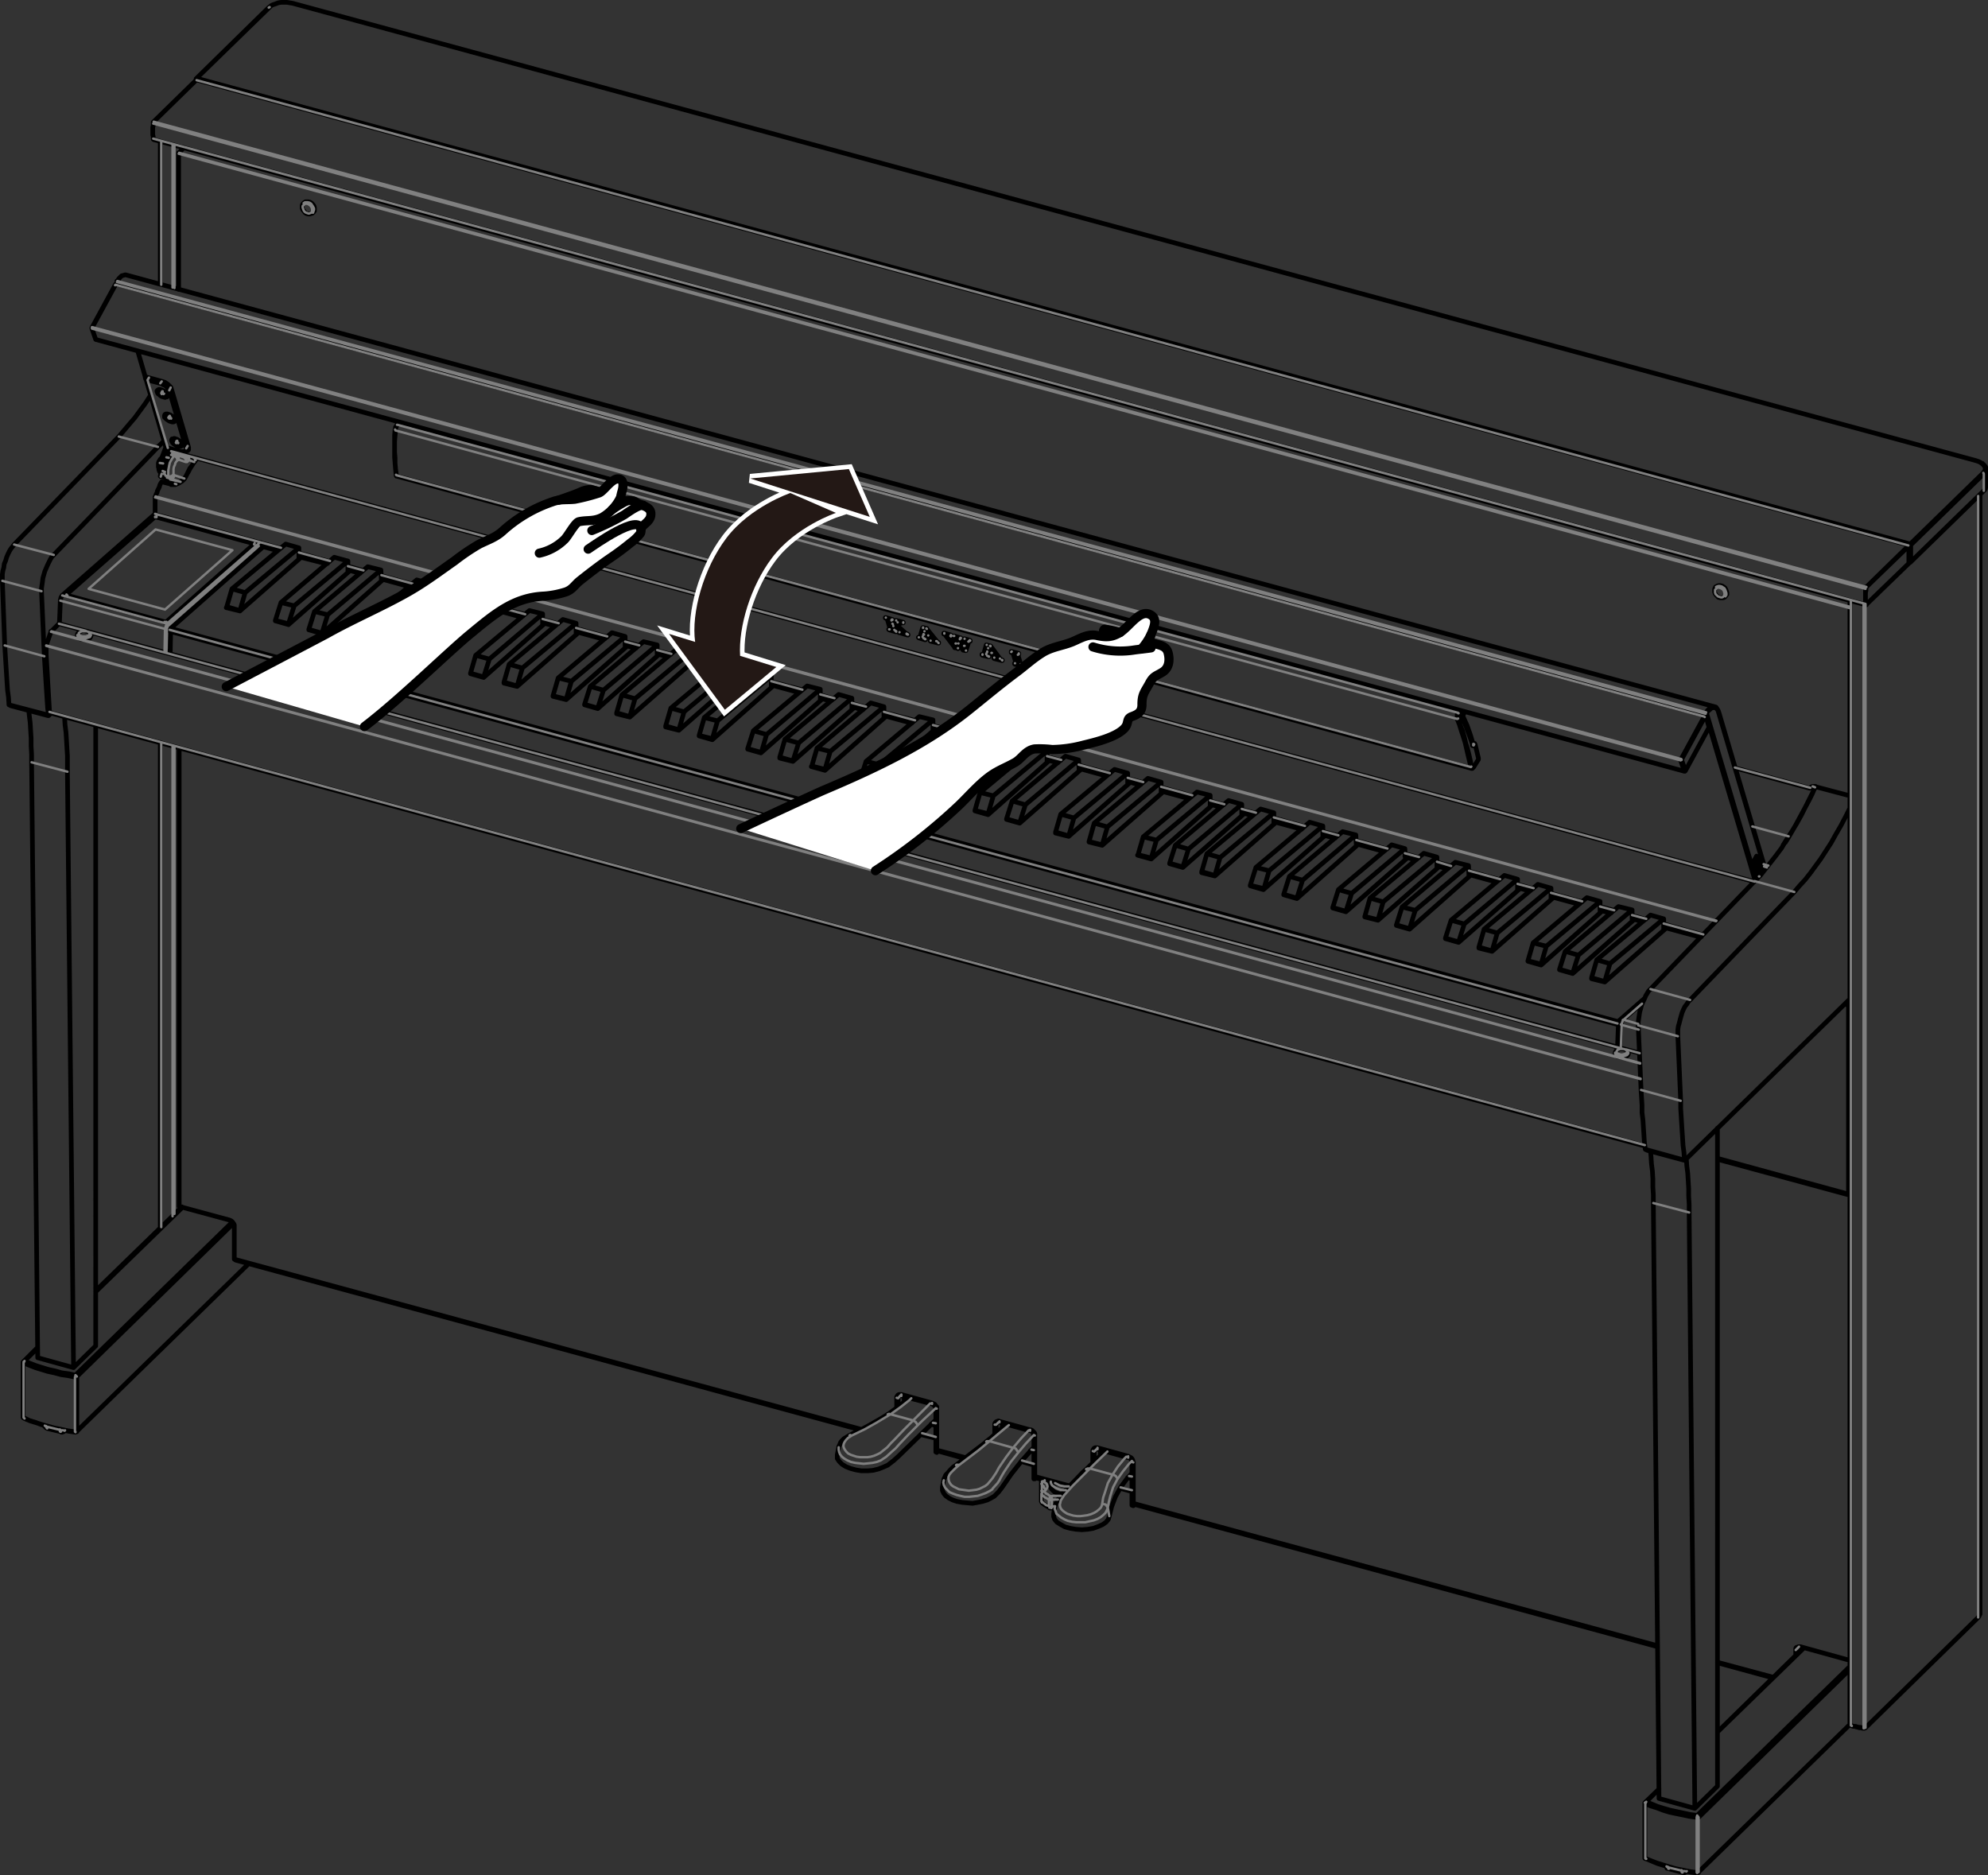 <svg id="レイヤー_1" data-name="レイヤー 1" xmlns="http://www.w3.org/2000/svg" viewBox="0 0 421.69 397.79"><rect x="0" y="0" width="421.69" height="397.79" fill="#333333" stroke="none"/><defs><style>.cls-1,.cls-2,.cls-4,.cls-5{fill:none;}.cls-1,.cls-3,.cls-4{stroke:#000;}.cls-1,.cls-2,.cls-3,.cls-4{stroke-linecap:round;stroke-linejoin:round;}.cls-1{stroke-width:0.99px;}.cls-2{stroke:gray;stroke-width:0.51px;}.cls-3{fill:#fff;}.cls-3,.cls-4,.cls-5{stroke-width:1.94px;}.cls-5{stroke:#fff;}.cls-6{fill:#231815;}</style></defs><path class="cls-1" d="M636.9,522.59l-1,1.1-1.4,1.9-1.1,2-.8,2.1-.5,2m0,0-.2.7-.5.6-.7.5-.9.4-1.1.4-1.2.2-1.2.1-1.3-.1-1.2-.2-1.1-.3-.9-.5-.8-.5-.5-.6-.2-.6v-.6m-45.9-12.5v.8l.4.6.6.6.8.5,1,.4,1.1.3,1.2.2h1.3l1.2-.1,1.2-.3,1-.4.9-.4m0,0,1.3-1,1.1-1m0,0,7.8-7.6m1.4,14.3v.7l.3.6.4.5.7.5.8.4.9.3,1.1.2,1.1.1,1.1.1,1.1-.2,1-.2,1-.3.8-.4.7-.4m0,0,.9-.9.7-.9m0,0,2-2.9,2.3-2.9,2.5-2.8V517m-20.8-4.6-.9-.3m21.7,5.9-.7-.2m21.5,5.9-.8-.2m-40.8-11-1-.3m21.8,5.9-.8-.2m21.6,5.9-.9-.3m-13.9,3.6H622l-.5-.1-.5-.2-.5-.2-.3-.3-.3-.3-.2-.3v-.3m-218-14.7h0v.1h.1m10.9,3h.4v-.1m0-11.6v11.6m-11.3-2.9,1.2.6,1.3.4,1.3.5,1.3.3,1.4.4,1.5.3,1.4.3,1.5.2m0-11.6h.3v-.1h.1m0,0h0m-.3,0h.3m-11.3-2.9,1.2.5,1.3.4,1.3.5,1.4.4,1.4.3,1.4.3,1.5.3,1.5.2m-11-3.1h-.1v.1h.1v.1m2.9-3.1-2.9,2.9m33.6-32.9L417.1,484m-12.4,12-3,3m33.7-32.9-18.3,17.8M401.7,499h0v.1l.1.1m0,0,1.2.5,1.3.5,1.3.4,1.3.4,1.4.3,1.5.4,1.4.2,1.5.3m.1,11.7-1.4-.2-1.5-.3-1.4-.3-1.4-.4-1.3-.4-1.3-.4-1.3-.4L402,511m15.1-27,18.3-17.9M401.8,499l2.9-2.9m-2.9,3.1v-.1h-.1V499h.1m11.3,14.7,36.4-35.5m-3.2-8.6-33.2,32.5m0,0h-.3m-8.1-6-2.7,2.7m33.5-32.6-18.4,17.9m-4.3,17.7,33.3-32.5m-33.3,32.8-1.5-.2-1.5-.3-1.4-.3L407,501l-1.4-.4-1.3-.5-1.3-.4-1.2-.5m.2-.4,1.2.5,1.3.5,1.3.4,1.3.4,1.4.3,1.4.4,1.5.2,1.4.3m18.4-207.9.2-.4m-.8-.1.2-.1m1.1.5v-.1m-1.5-.8.1-.1.1-.1m1.7,1v.3m-.9-.3h.1m-.1.3v-.3m-.2.2.2.1m-.3-.3.1.2m-.2-.4h0l.1.1v.1m-.5-.3.4.1m-.4-.3v.2m.4,0-.4-.2m.5.1h0v.1H431m.1-.3v.2m.2-.1-.2-.1m.2.3v-.2m.2.3h-.1v-.1h-.1m.6.3-.4-.2m.4.3v-.1m-.4,0,.4.1m-.8-.9.4.1.2.2.3.2.1.2.1.3v.1l-.1.2h-.8l-.3-.2-.3-.1-.2-.3-.2-.2V293l.1-.1.2-.1h.2l.3.1m1.6,6.2.2-.4m-.7-.1.1-.1m1.1.5v-.1m-1.5-.8.1-.1.2-.1m1.6,1v.3m-.9-.2v-.1h.2m-.1.3-.1-.2m-.2.1.3.1m-.3-.3v.2m-.2-.4.1.1h.1v.1m-.5-.3.3.1m-.4-.3.1.2m.3,0-.4-.2m.5.1v.1h-.1m.1-.3v.2m.3-.1-.3-.1m.3.3v-.2m.1.3h-.1v-.1m.5.3-.4-.2m.4.3v-.1m-.3,0,.3.1m-.7-.9.3.1.3.2.2.2.2.3.1.2-.1.2-.1.1-.2.1h-.2l-.3-.1-.3-.2-.3-.1-.2-.2-.2-.3-.1-.2v-.2l.1-.1.2-.1h.3l.3.1m1.6,6.2.2-.4m-.8-.1.2-.1m1.1.6-.1-.2m-1.5-.8.1-.1.2-.1m1.6,1,.1.1v.2h-.1m-.8-.2h0v-.1h.1m-.1.3v-.2m-.2.1.2.1m-.3-.3.1.2m-.2-.3h.1v.1m-.5-.3.4.2m-.4-.3v.1m.4,0-.4-.1m.5,0v.1h-.1m0-.3.1.2m.2-.1-.3-.1m.3.3v-.2m.2.4-.1-.1h-.1v-.1m.6.3-.4-.1m.4.3v-.2m-.4,0,.4.2m-.8-1,.3.2.3.1.3.2.1.3.1.2v.2l-.1.1-.2.1h-.3l-.3-.1-.3-.1-.3-.2-.2-.2-.2-.3-.1-.2.1-.2.1-.1.2-.1h.2l.3.1m-30.7,68.5,1.3,126.3m7.6,2.1-7.6-2.1m12.3-2.5V363.89m-6,9.9,1.3,126.4m0,0,4.7-4.6m-14.2-134.8.1,1,.2,1.6.1,1.7.1,1.6v1.7l.1,1.7v1.7m6.9-9.7.1.3.1,1.5.2,1.6.1,1.6.1,1.7.1,1.6v3.4m336.4,91.5,1.2,126.3m7.6,2.1-7.6-2.1m12.4-2.6V449.39m-6,17.9,1.2,126.4m0,0,4.8-4.7m-14.2-134.7.1,1,.1,1.6.2,1.6.1,1.7v1.7l.1,1.6v1.8m7-9.4.1,1.5.2,1.6.1,1.6.1,1.7v1.6l.1,1.7v1.7M428.7,294h0l-1.1,1.7-1.1,1.5-1.1,1.5-1.2,1.4-1.1,1.3-1.1,1.3m-23.3,56.9h0m.4.2-.4-.2m8.3,2.3-7.9-2.1m7.9,2.1h.1M397.8,347l.1,1.6.1,1.6.1,1.6.1,1.6.1,1.6.1,1.5.2,1.5.1,1.6m0,0,8.4,2.2m14.9-59.1-22.2,22.9m-2.5,7.7.5,13.7m2-21.4-.3.4-.4.5-.3.5-.3.6-.3.7-.2.7-.3.7-.1.8-.2.7-.1.7v1.4m34.3-29.7-.1.1-1.2,1.2m0,0-22.1,22.9m0,0-.4.4-.3.5-.3.6-.3.6-.3.7-.3.7-.2.7-.2.7-.1.8-.1.7-.1.7v.6m0,0,.6,13.8m0,0,.1,1.6.1,1.6.1,1.6.1,1.6.1,1.5.1,1.6.1,1.5.2,1.5m0,0v.1m0,0,.6-.6M782,377h-.1m0,0-1,2-1,2-1,2-1,1.8-1.1,1.8-1.1,1.7-1,1.7-1.2,1.6-1.1,1.4-1.1,1.4-1.1,1.4L769,397m12.9-20h.1m-36.2,76.9h0m.4.2-.4-.2m.4.2,7.8,2.1m0,0h.2m-9.3-14.9.1,1.6.1,1.6v1.6l.2,1.6.1,1.6.1,1.5.1,1.6.2,1.5m8.3,2.3-8.3-2.3M769,397l-22.1,22.9m-2.6,7.7.6,13.7m2-21.4-.4.4-.3.5-.3.5-.3.7-.3.6-.3.7-.2.8-.2.7-.1.7-.1.7-.1.7v.7m44.9-46.1-.9,1.8-1,1.9-1.1,1.9-1,1.8-1.1,1.7-1.1,1.7-1.1,1.5-1.1,1.5-1.1,1.4-1.2,1.3-1.1,1.3m0,0-22.1,22.9m0,0-.4.4-.3.5-.4.5-.3.6-.3.7-.2.7-.2.7-.2.8-.2.7-.1.7v1.4m0,0,.6,13.7m0,0v1.6l.1,1.6.1,1.6.1,1.6.1,1.5.1,1.6.2,1.5.1,1.6m.1,0h-.1M789.2,422l-35,34.2m-346.9-95.1h0v.1h.1v.1m1.9-18.9h0m0,0-1.6,1.6m0,0h-.1v.1m-1,3v1.8l.1,1.8v1.8l.1,1.7.1,1.7.2,1.8.1,1.7.1,1.7m-.7-14.1h0v.1m1-3-1,2.9m0,.1v1.8l.1,1.8.1,1.7.1,1.8.1,1.7.1,1.7.1,1.7.1,1.7m334.9,72.6v.1l-.1.2-.2.2-.3.1-.3.1-.4.1-.4-.1h-.3m0,0-.4-.1-.2-.2-.2-.2v-.2M416.1,345h0l-.1.2-.1.2-.3.1-.3.1-.4.1h-.7l-.4-.1-.3-.2-.2-.1-.1-.2V345m347.7-10.5.2-.1.3-.1h.3l.4.1.3.2.3.2.2.4.1.3.1.3v.4l-.2.2-.1.1m0,.1-.2.1m-1.9-2.1h.1m-299.5-81.5h0l.3-.2h.6l.4.1.3.2.3.3m0,0,.2.3.1.4v.6l-.2.3m-2.2-1.8.1-.1m-3.8,72.3L446,335m14.2-8.7-2.8-.8m-12.5,13.3-.1.2m1.2-4-1.1,3.8m2.8.8-2.8-.8m3.9-3L446,335m14.5-6.8-.3.3m0,0v-2.2m0,0-11.4,9.5m0,0-1.1,3.8m0,0v.1m20-11.4-11.3,9.6m14.2-8.8-2.9-.8m-12.5,13.4v.1m1.2-3.9-1.2,3.8m2.8.7-2.8-.7m4-3.1-2.8-.7m14.5-6.8-.3.2m0,0v-2.2m0,0-11.4,9.5m0,0-1.2,3.8m0,0v.2m16.8-12.3-11.3,9.5m14.1-8.8-2.8-.7m-12.5,13.3v.1m1.2-3.9-1.2,3.8m2.8.8-2.8-.8m4-3.1-2.8-.7M478,333l-.3.3m0,0-.1-2.3m0,0-11.3,9.5m0,0-1.2,3.9m0,0v.1m20.1-11.4-11.3,9.5m14.1-8.7-2.8-.8m-12.5,13.3v.1m1.2-3.9-1.2,3.8m2.8.8-2.8-.8m4-3-2.8-.8m14.5-6.8-.3.3m0,0-.1-2.2m0,0-11.3,9.5m0,0-1.2,3.8m0,0v.1m16.5-12.4-11.4,9.5m14.2-8.7-2.8-.8m-12.5,13.3v.2m1.1-4-1.1,3.8m2.8.8-2.8-.8m3.9-3-2.8-.8m14.5-6.8-.3.3m0,0v-2.2m0,0-11.4,9.5m0,0-1.1,3.8m0,0v.1m16.4-12.3-11.3,9.5m14.1-8.8-2.8-.7m-12.5,13.3v.1m1.2-3.9-1.2,3.8m2.8.7-2.8-.7m4-3.1-2.8-.7m14.5-6.8-.3.2m0,0-.1-2.2m0,0L490.2,347m0,0-1.2,3.8m0,0v.2m20.1-11.4-11.4,9.5m14.2-8.8-2.8-.7m-12.5,13.3v.1m1.1-3.9-1.1,3.8m2.8.8-2.8-.8m4-3-2.9-.8m14.5-6.8-.3.3m0,0v-2.3m0,0-11.3,9.6m0,0-1.2,3.8m0,0v.1m16.8-12.3L504.8,351m14.2-8.7-2.8-.8m-12.5,13.3v.2m1.1-4-1.1,3.8m2.8.8-2.8-.8m3.9-3-2.8-.8m14.5-6.8-.3.3m0,0v-2.2m0,0-11.4,9.5m0,0-1.1,3.8m0,0v.1m20.1-11.4-11.4,9.6m14.2-8.8-2.8-.8m-12.5,13.4v.1m1.1-3.9-1.1,3.8m2.8.7-2.8-.7m3.9-3.1-2.8-.7m14.5-6.9-.3.3m0,0v-2.2m0,0-11.4,9.5m0,0-1.1,3.8m0,0v.1m16.4-12.3-11.3,9.5m14.2-8.8-2.9-.7m-12.5,13.3v.1m1.2-3.9-1.2,3.8m2.8.8-2.8-.8m4-3-2.8-.8m14.5-6.8-.3.3m0,0v-2.3m0,0-11.4,9.6m0,0-1.2,3.8m0,0v.1M540.1,348l-11.4,9.5m14.2-8.7-2.8-.8m-12.5,13.3v.2m1.1-4-1.1,3.8m2.8.8-2.8-.8m3.9-3-2.8-.8m14.5-6.8-.3.3m0,0v-2.2m0,0-11.4,9.5m0,0-1.1,3.8m0,0v.1m20.1-11.4-11.4,9.5m14.2-8.7-2.8-.8M538,364.09v.2m1.1-4-1.1,3.8m2.8.8-2.8-.8m3.9-3-2.8-.8m14.5-6.8-.3.3m0,0v-2.2m0,0-11.4,9.5m0,0-1.1,3.8m0,0v.1m16.8-12.2-11.4,9.5m14.2-8.8-2.8-.7m-12.5,13.3v.1m1.1-3.9-1.1,3.8m2.8.7-2.8-.7M549,363l-2.8-.7m14.5-6.8-.3.2m0,0v-2.2m0,0L549,363m0,0-1.1,3.8m0,0v.2m20.1-11.4-11.4,9.5m14.2-8.8-2.8-.7m-12.6,13.3v.1m1.2-3.9-1.2,3.8m2.9.8-2.9-.8m4-3-2.8-.8m14.5-6.8-.3.3m0,0v-2.3m0,0-11.4,9.6m0,0-1.1,3.8m0,0-.1.1m16.5-12.4-11.4,9.5m14.2-8.7-2.8-.8m-12.5,13.3v.2m1.1-4-1.1,3.8m2.8.8-2.8-.8m4-3-2.9-.8m14.5-6.8-.3.3m0,0v-2.2m0,0-11.3,9.5m0,0-1.2,3.8m0,0v.1m16.5-12.4-11.4,9.6m14.2-8.8-2.8-.8M569,372.59l-.1.1m1.2-3.9-1.1,3.8m2.8.7-2.8-.7m3.9-3.1-2.8-.7m14.5-6.8-.3.2m0,0V360m0,0-11.4,9.5m0,0-1.1,3.8m0,0v.2m20-11.4-11.3,9.5m14.2-8.8-2.9-.7m-12.5,13.3v.1m1.2-3.9-1.2,3.8m2.8.8-2.8-.8m4-3.1-2.8-.7m14.5-6.8-.3.3m0,0v-2.3m0,0-11.4,9.5m0,0-1.2,3.9m0,0v.1M598.9,364l-11.3,9.5m14.1-8.7-2.8-.8m-12.5,13.3v.1m1.2-3.9-1.2,3.8m2.8.8-2.8-.8m4-3-2.8-.8m14.5-6.8-.3.3m0,0-.1-2.2m0,0-11.3,9.5m0,0-1.2,3.8m0,0v.1m20.1-11.4-11.3,9.5m14.1-8.7-2.8-.8m-12.5,13.3v.2m1.2-4-1.2,3.8m2.8.8-2.8-.8m4-3-2.8-.8m14.5-6.8-.4.3m0,0v-2.2m0,0-11.3,9.5m0,0-1.2,3.8m0,0v.1m16.5-12.3-11.4,9.5m14.2-8.8-2.8-.7M603.6,382v.1m1.1-3.9-1.1,3.8m2.8.7-2.8-.7m3.9-3.1-2.8-.7m14.5-6.8-.3.2m0,0v-2.2m0,0-11.4,9.5m0,0-1.1,3.8m0,0v.2m16.4-12.4L611.5,380m14.1-8.7-2.8-.8m-12.5,13.3v.1m1.2-3.9-1.2,3.8m2.8.8-2.8-.8m4-3-2.8-.8m14.5-6.8-.3.3m0,0-.1-2.2m0,0-11.3,9.5m0,0-1.2,3.8m0,0v.1m20.1-11.4-11.4,9.5m14.2-8.7-2.8-.8m-12.5,13.3v.2m1.1-4-1.1,3.8m2.8.8-2.8-.8m3.9-3-2.8-.8m14.5-6.8-.3.3m0,0v-2.2m0,0-11.4,9.5m0,0-1.1,3.8m0,0v.1m16.8-12.3-11.4,9.5m14.2-8.7-2.8-.8m-12.5,13.4v.1m1.1-4-1.1,3.9m2.8.7-2.8-.7m3.9-3.1-2.8-.8m14.5-6.8-.3.3m0,0V376m0,0-11.4,9.5m0,0-1.1,3.8m0,0v.1m20.1-11.3-11.4,9.5m14.2-8.8-2.8-.7m-12.5,13.3-.1.1m1.2-3.9-1.1,3.8m2.8.7-2.8-.7m3.9-3.1-2.8-.7m14.5-6.8-.3.2m0,0v-2.2m0,0-11.4,9.5m0,0-1.1,3.8m0,0v.2m16.4-12.4-11.3,9.5m14.1-8.7-2.8-.8m-12.5,13.3v.1m1.2-3.9-1.2,3.8m2.8.8-2.8-.8m4-3-2.8-.8m14.5-6.8-.4.3m0,0v-2.2m0,0-11.3,9.5m0,0-1.2,3.8m0,0v.1m16.5-12.4-11.4,9.5m14.2-8.7-2.8-.8M651.7,395v.2m1.1-4-1.1,3.8m2.8.8-2.8-.8m3.9-3-2.8-.8m14.5-6.8-.3.3m0,0v-2.2m0,0L655.6,392m0,0-1.1,3.8m0,0v.1m20.1-11.4-11.4,9.6m14.2-8.8-2.8-.8M662,397.89v.1m1.2-3.9-1.2,3.8m2.9.7-2.9-.7m4-3.1-2.8-.7m14.5-6.8-.3.2m0,0v-2.2m0,0-11.4,9.5m0,0-1.1,3.8m0,0-.1.2m16.8-12.3L670.3,396m14.1-8.8-2.8-.7m-12.5,13.3v.1m1.2-3.9-1.2,3.8m2.8.8-2.8-.8m4-3-2.8-.8m14.5-6.8-.3.3m0,0-.1-2.3m0,0-11.3,9.6m0,0-1.2,3.8m0,0v.1m20.1-11.4-11.3,9.5m14.1-8.7-2.8-.8m-12.5,13.3v.1m1.2-3.9-1.2,3.8m2.8.8-2.8-.8m4-3-2.8-.8m14.5-6.8-.3.3m0,0-.1-2.2m0,0-11.3,9.5m0,0-1.2,3.8m0,0v.1m16.5-12.4-11.4,9.5m14.2-8.7-2.8-.8m-12.5,13.4v.1m1.1-4-1.1,3.9m2.8.7-2.8-.7m3.9-3.1-2.8-.8m14.5-6.8-.3.3m0,0v-2.2m0,0-11.4,9.5m0,0-1.1,3.8m0,0v.1M705.5,393l-11.3,9.5m14.1-8.8-2.8-.7M693,406.29v.1m1.2-3.9-1.2,3.8m2.8.8-2.8-.8m4-3.1-2.8-.7m14.5-6.8-.3.3m0,0-.1-2.3m0,0-11.3,9.5m0,0-1.2,3.9m0,0v.1m20.1-11.4-11.3,9.5m14.1-8.7-2.8-.8m-12.5,13.3v.1m1.2-3.9-1.2,3.8m2.8.8-2.8-.8m4-3-2.8-.8m14.5-6.8-.4.3m0,0v-2.2m0,0-11.3,9.5m0,0-1.2,3.8m0,0v.1m16.8-12.3-11.4,9.5m14.2-8.7-2.8-.8M710.5,411v.2m1.1-4-1.1,3.8m2.8.8-2.8-.8m3.9-3-2.8-.8m14.5-6.8-.3.3m0,0v-2.2m0,0L714.4,408m0,0-1.1,3.8m0,0v.1m20.1-11.4-11.4,9.6m14.2-8.8-2.8-.8m-12.5,13.4v.1m1.1-3.9-1.1,3.8m2.8.7-2.8-.7m3.9-3.1-2.8-.7m14.5-6.8-.3.2m0,0v-2.2m0,0-11.4,9.5m0,0-1.1,3.8m0,0v.2m16.4-12.4-11.3,9.5m14.2-8.8-2.9-.7m-12.5,13.3v.1m1.2-3.9-1.2,3.8m2.8.8-2.8-.8m4-3-2.8-.8m14.5-6.8-.3.3m0,0v-2.3m0,0-11.4,9.6m0,0-1.2,3.8m0,0v.1m16.5-12.4-11.4,9.5m14.2-8.7-2.8-.8m-12.5,13.3v.2m1.1-4-1.1,3.8m2.8.8-2.8-.8m3.9-3-2.8-.8m14.5-6.8-.3.3m0,0V405m0,0-11.4,9.5m0,0-1.1,3.8m0,0v.1M433,344l-.1,4.8m19.7-22.7L433,343.39m27.7-15.1-13,11.4m0,0-2.9-.7m26.3-7.9L458,342.59m0,0-2.8-.8m22.9-8.8-13,11.5m0,0-2.8-.8m26.2-7.8-13,11.4m0,0-2.8-.8m22.6-8.8-13,11.4m0,0-2.8-.7m22.5-8.9L489,351m0,0-2.8-.8m26.2-7.9-13,11.5m0,0-2.8-.8m22.9-8.7-13,11.4m0,0-2.8-.7m26.2-7.9-13,11.4m0,0-2.8-.7m29.3-7-13,11.4m0,0-2.8-.7m9-12.6-13,11.5m0,0-2.8-.8m33-6-13,11.4m0,0-2.8-.7m22.9-8.8-13,11.5m0,0-2.8-.8m26.2-7.9-13.1,11.5m0,0-2.8-.8m22.6-8.8-13,11.4m0,0-2.8-.7m22.6-8.9-13,11.5m0,0-2.9-.8m26.2-7.9-13,11.5m0,0-2.8-.8m22.9-8.7-13,11.4m0,0-2.8-.8m26.2-7.8-13,11.4m0,0-2.8-.7m22.6-8.9-13,11.5m0,0-2.8-.8m22.5-8.8-13,11.4m0,0-2.8-.8m26.2-7.8-13,11.4m0,0-2.8-.7m22.9-8.8-13,11.4m0,0-2.8-.7m26.2-7.9-13,11.5m0,0-2.9-.8m22.6-8.8-13,11.4m0,0-2.8-.8m22.6-8.8-13,11.4m0,0-2.8-.7m26.2-7.9-13.1,11.5m0,0L662,398m22.9-8.8-13,11.5m0,0-2.8-.8m26.2-7.8-13,11.4m0,0-2.8-.8m22.6-8.8-13,11.4m0,0-2.8-.7m22.5-8.9-13,11.5m0,0-2.8-.8m26.2-7.8-13,11.4m0,0-2.8-.8m22.9-8.7-13,11.4m0,0-2.8-.7m26.2-7.9-13,11.5m0,0-2.8-.8m22.6-8.9-13.1,11.5m0,0-2.8-.8m22.6-8.8-13,11.4m0,0-2.8-.7M432.8,344l307.1,83.4m-307.1-83.5v.1m0-.1,307.1,83.4m-307.1-83.6v.2m.2-.5,307,83.4m-307-83.4h0l-.1.1v.2h-.1m312.8,78.2-5.6,4.9m0,0v.1h-.1v.3m0,0v.1m0,0h0m0,0v.1m0,0,.2-.1m0,0-.2,4.9M450.6,325.39l-20.6-5.6m0,0v-.1h-.3v.1h-.1m0,0-18.7,16.4m0,0v.2h.2m0,0,20.6,5.6m.4,0,18.6-16.5m0,0h.1v-.1h-.2M431.7,342h.4m18.7-16.5h0m0,0h0m-21.1-6.4L410,336.39m19.7-16.7-18.8,16.5m19.1-16.6h-.2v.1h-.1m21.1,5.6-20.8-5.7m20.9,5.8h0v-.1h-.1M432.1,342l18.8-16.6M431.7,342v.1h.2V342h.2m-21.1-5.6,20.7,5.6m-20.8-5.8v.2h.1m-1.4,1.1-.2,4.9m23.5,5.6-.6.6M410,336.39v.1l-.1.1-.1.1-.1.2v.3l-.1.1v.2m20.1-18.4h0v.1m0-3.6v3.5m.1-3.7h0v.1h-.1v.1m8.9-8.3-.1.1-.4.5-.3.5-.3.5-.4.5-.3.6-.3.6-.3.6m0,0-.6.7-.7.6-.8.3-.7.1-.3-.1m0,0-2-.5m0,0-.2.3-.2.4-.1.4-.2.4-.2.4-.1.4-.2.4-.1.4m8.8-8.1-.1.1-.3.5-.4.5-.3.5-.4.6-.3.6-.3.5-.3.6m0,0-.3.5-.4.4-.8.5-.7.3h-.9m19,12.3-.4.4m298,81.2,7.8,2.1M743,405l2.2.6m-9-2.4,2.3.6m-12.7-3.5,5.9,1.6m-13-3.5,2.6.7m-12.9-3.5,5.8,1.6m-12.6-3.4,2.3.6m-9-2.5,2.2.6m-12.6-3.4,5.8,1.6m-12.9-3.5,2.6.7m-13-3.5,5.9,1.6m-12.7-3.5,2.3.6m-9-2.4,2.2.6m-12.6-3.4,5.9,1.6m-13-3.6,2.6.7m-12.9-3.5,5.8,1.6m-12.6-3.4,2.3.6m-9.1-2.4,2.3.6m-12.6-3.5,5.8,1.6m-12.9-3.5,2.6.7m-13-3.5,5.9,1.6M577.5,360l2.3.7m-9-2.5,2.2.6m-12.6-3.4,5.9,1.6m-13-3.5,2.6.7m-13-3.6,5.9,1.6m-12.6-3.4,2.2.6m-9-2.4,2.3.6m-12.7-3.5,5.9,1.6m-13-3.5,2.6.7m-12.9-3.5,5.8,1.6m-12.6-3.4,2.3.6m-9.1-2.5,2.3.6m-12.6-3.4,5.8,1.6M470.6,331l2.6.7m-13-3.5,5.9,1.5m-14.4-3.9,4,1.1m294,79.7,8,2.2m-14.7-4,2.4.6m-9.2-2.5,2.5.7m-12.9-3.5,6.1,1.7m-13.2-3.6,2.8.7m-13.1-3.5,6.1,1.6m-12.9-3.5,2.5.7m-9.3-2.5,2.5.7m-12.8-3.5,6.1,1.6m-13.2-3.6,2.8.8m-13.2-3.6,6.1,1.7m-12.9-3.5,2.5.6m-9.2-2.5,2.5.7m-12.9-3.5,6.1,1.7m-13.2-3.6,2.8.8m-13.1-3.6,6,1.6M618.9,371l2.5.7m-9.3-2.5,2.5.7m-12.8-3.5,6.1,1.6m-13.2-3.5,2.8.7m-13.2-3.6,6.1,1.7m-12.9-3.5,2.5.7m-9.2-2.5,2.5.6m-12.9-3.5,6.1,1.7m-13.2-3.6,2.8.8m-13.2-3.6L549,352m-12.8-3.4,2.4.6m-9.2-2.5,2.5.7m-12.9-3.5,6.1,1.7M511.9,342l2.8.7m-13.1-3.6,6.1,1.7m-12.9-3.5,2.5.7m-9.3-2.5,2.5.6m-12.8-3.4,6.1,1.6m-13.2-3.6,2.8.8m-13.2-3.6,6.1,1.7m-14.6-4,4.2,1.1m-4.2-1.1v.2m29.2-14.9h-.1v-.1m0,0-.1-1.3-.1-1.2-.1-1.2v-4.7l.1-1.2m.4-1,.4-.6m-.8,1.6.1-.2v-.3l.2-.2.1-.3m-.1,10.7v.2h.1M709.1,373v.1h-.2l-.1-.1v-.2m.6-4.9.1-.1h.1v.1m-.3.1.1-.1m-.3.3h.1m-.8-2.3.1.2m-.1-.2h0m-226.9-66.3-.4.6m225,61.1.3-.5m-225.7-59.4-.1,1.1-.1,1.2V306l.1,1.2v1.2l.1,1.2.2,1.3m.2-10.7-.2.3-.1.3-.1.3v.3m225.2,61.2v-1l.2-.3m2.7,11.5-.3-1.3-.3-1.2-.3-1.3-.3-1.3-.4-1.3-.4-1.2-.4-1.3-.5-1.3m3.5,5.6-.1.1h-.1v-.1m0,0-.7-2.1m0,0h0m0,0-.6-1.5m0,0v-.1m0,0-.9-2.1m0,0V362l.1-.1m0,0,.1-.2m0,0h0v-.1l.1-.1-.1-.1m0,0-.2-.5m-.4-.1-.4.6m0,0-.1.3-.1.3v.3l.1.2m0,0,.4,1.3.5,1.3.4,1.3.3,1.3.4,1.3.3,1.2.3,1.3.2,1.2m0,0v.2h.1v.1h.2l.1-.1.1-.1m0,0,1-1.6m0,0h0v-.3m0,0-.7-2.9m0,0h-.1v0h-.1m0,0-.1.2m-288.1-97.7v-.1h.1l.1-.1h.1m-4.5,11.8,337,91.6m-337-91.6-.8-2.3m.1-.3,4.9-9m338,93.7h0m-.6-2.2.6,2.2m-1-2.1V362h.1v-.1h.2v.1h.1m-5.3,9.1,4.9-9m-4.2,11.6-.8-2.3m.8,2.3h0m0,0-.8-2.4m0,0h0v-.1h.1v-.1m0,0,4.9-9m0,0h0l.1-.1.1-.1.1.1m-5.3,9.4v-.3h.1m-337.1-91.3v-.2l.1-.1m4.8-8.9.1-.1m-5,9.2v-.1m0,0,4.9-9m-4.9,9h0m342,82.5h0l.1-.1.1-.1.1.1m-4.4,11.7.1-.1m-.1.1h-.1m.2-.1h0m0,0,5-9.2m0,0v-.1m0,0-.6-2.1m0,0v-.1h-.2l-.1.1m-4.3,11.5.2-.1m-.8-2.3.8,2.3m-.2.1-.8-2.4m.1-.2,4.9-9m.1.1-4.9,9m-.2.1h0v-.1h.1v-.1m.1.1h0v.1m-161.8-26h0m.2,0h-.2m1.4.4h0m0,0h0m-.1-.1h-.1m0,0h-.1v-.1m.3.2H593v-.1m-1-.4h0l-.1.1m0,0h0m.9.2-.2-.1v-.1l-.1-.1m1.7.8v0m0,0h0m-1.7-.8.1-.3m1.9,1.1h-.3m.3-.1v.1m-.1,0h.1m1.4.5h0m-3.2-1.8h.1m3.1,1.8h0m-3.2-1.9h0v.1m3.2,1.8v-.1h-.1m0,0h-.1l-.1-.1m0,0-.1-.1v-.1m.1.2h0m-2.8-1.6.9.2m0,0h0m-.8-.9-.2.6m-.1-1.4h0v.1m.7.1-.7-.2m.8.3h0v-.1h-.1m2.2,2.7-2.1-2.6m2.5,3h0l-.1-.1m0,0h-.1l-.1-.1m0,0-.1-.1-.1-.1m0,0-2-2.6m0,0h-.1v-.1m0,0-.7-.1m0,0h-.1m0,0-.5,1.8m0,0v.1l-.1.1m0,0h-.2m0,0h-.1m0,0,.1.1m0,0h0m0,0,1.3.4m0,0h.1v-.1m0,0H593m0,0h0v-.1m0,0h-.1m0,0h-.1l-.1-.1m0,0-.1-.1-.1-.1v-.1m0,0,.1-.3m0,0h.1m0,0,1.2.4m0,0h.1m0,0,.4.6m0,0h.1v.1h-.1m0,0h-.2m0,0h0m0,0h-.1m0,0h0m0,0,.1.1m0,0,1.6.4m0,0h.1m0,0h0m-2.2-1.6h0m-1-.2,1,.2m-1-.2h0m0-.1h0v.1m.2-.7-.2.6m.2-.7v.1m.1,0h-.1v-.1m.8,1-.7-.9m.7.9h0m11.5,4h-.1m.3,0-.1.1-.1-.1m1.4.5h0m0,0-.1-.1m0,0h-.1m0,0-.1-.1h-.1m.3.1h0m-1.1-.5v.1m-.1.1.1-.1m.8.3-.1-.1-.1-.1v-.2m1.7.8h-.1m.1,0h0m-1.7-.8.1-.2m1.8,1h-.2m.2,0h0m0,0h0m1.5.6h0m-3.2-1.9h0m3.2,1.9v-.1m-3.2-1.8h0m3.2,1.8h-.1m0,0-.1-.1h-.1m0,0-.1-.1-.1-.1m.2.2h0m-2.9-1.7,1,.3m0,0h0m-.8-1-.2.7m-.1-1.4H606m.8.2-.7-.2m.8.2h-.1m2.1,2.7-2-2.7m2.5,3h-.1m0,0-.1-.1h-.1m0,0-.1-.1-.1-.1m0,0-2-2.6m0,0-.1-.1m0,0-.7-.2m0,0H606m0,0-.5,1.8m0,0-.1.2-.1.1m0,0h-.1m0,0h-.1m0,0h0m0,0h0l.1.1m0,0,1.3.3m0,0h0m0,0h0m0,0v-.1m0,0h-.1m0,0h-.1l-.1-.1m0,0-.1-.1-.1-.1v-.1m0,0,.1-.3m0,0h0m0,0,1.3.3m0,0h.1v.1m0,0,.4.5m0,0v.1m0,0-.1.1-.1-.1m0,0h0m0,0h-.1v.1m0,0h0m0,0h.1v.1m0,0,1.6.4m0,0h.1m0,0v-.1m-2.3-1.5h.1m-1-.2.9.2m-.9-.2h0m0-.1h0v.1m.2-.8-.2.7m.2-.7h0m.1.1-.1-.1m.8,1-.7-.9m.7.9h0m4.9,2.2H612m.1,0h0m.2,0h-.2m.1,0h.1m1.4.5h0m0,0h0m-.1-.1h0m.1.1h0l-.1-.1m0,0h-.1l-.1-.1m0,0-.1-.1m.1.1h0m-2-2.8h-.1m2,2.7-.6-2m0,0v-.1m.2,0h0v-.1m0,0h0m0-.1-1.5-.4m1.5.6h0m0,0v-.1m0,0-1.6-.4m0,0h0m0,0h0m0,0h0v.1h.1m0,0h0m0,0h.1l.1.1m0,0,.1.1m0,0,.6,2m0,0v.1h-.1m0,0v.1l-.1-.1m0,0h0m0,0H612v.1m0,0h0m0,0h.1v.1m0,0,1.5.4m0,0h.1v-.1m0,0h0m0,0h-.1v-.1m0,0h0m0,0h-.1l-.1-.1m0,0-.1-.1m0,0-.6-2m0,0v-.1m0,0h.2m0,0h0m0-.1h0v-.1m0,.1h0m-12.9-1.2h0m1.7.5h0m-2.1-1.5h-.1m.1,0h0m.4,1,.1-1m1.3.5h-.1m.2,0h-.1m-4.3-2.7H597v.1m1.5.6h-.1V345m1.1,1.6-1-1.5m.1-.2h0m0,0h0m-.1-.1-1.4-.4m1.5.5h-.1v-.1m.7.2h-.1m1.3.6h0m.9,1.5-.9-1.5m.2-.1h0m0,0v-.1m-.1,0-1.3-.4m1.4.4h-.1m1.2,2.7.6-1.9m-.9-.6h-.1m1,.6v-.1m.3-.1h0m0,0h0m-.1-.1-1.1-.3m1.2.4h0l-.1-.1m-4.1-.9h.1m0,0h0m0,0h0m0,0h.1m0,0-.1-.1m0,0h0m0,0-1.4-.4m0,0H597m0,0h0m0,0v.1h.1m0,0h0m0,0h.1m0,0,.1.1m0,0,.1.1v.1m0,0,1.9,2.5m0,0v.1h.1m0,0,.5.1m0,0,.1.1v-.1m0,0,.1-1m0,0h0m0,0h.1m0,0,.8,1.3m0,0h.1v.1m0,0,.5.1m0,0h.1m0,0,.5-1.9m0,0h.1v-.1m0,0h.2m0,0h0m0,0h0m0,0h.1V346m0,0h0m0,0h-.1v-.1m0,0-1.1-.3m0,0h-.1v.1m0,0h0m0,0h.1v.1m0,0h.1m0,0,.1.1h.1v.1m0,0h0m0,0v.2m0,0-.2.9m0,0h-.1m0,0h-.1m0,0-.9-1.4m0,0v-.1m0,0h0v-.1h.1m0,0h.1m0,0h0m0,0h0m0,0v-.1h-.1m0,0-1.4-.4m0,0h0v.1m0,0h0m0,0h0l.1.1m0,0h0m0,0h.1m0,0,.1.1m0,0v.1h.1m0,0,.2.3m0,0v.1m0,0-.1.8m0,0h0m0,0h-.1m0,0-1-1.5m0,0h-.1V345m-13-1.4h0m.1,0h-.1m.2,0h-.1m1.4.5h0V344m0,0h0m-.1-.1h-.1m.2.1h-.1v-.1m-.1,0h-.1v-.1m0,0h-.1v-.1m.1.1h0m1,.4-.1-.1v.1m.1,0h0m.1-.1v.1h-.1m1.8.5h0m0,0h0m-.1-.1h-.1m-.1-.1H589m.4.2h-.1v-.1m-.1,0h0l-.1-.1m-2.6-.8-.2-.8m-.1-.4h0m0,0v-.1h-.1m.9.3h0m0,0h-.1v-.1m0,.1h.1m-2.3-1.6h-.1m1.5,1.3-.2-.7m0,0v-.1m3.1,2.9-2-1.8m-.1,0h.1m2,1.8h0m-2.9-2.9h0m0,0v-.1m0,0-1.4-.4m1.4.4h0m1.1.6-1,.4m1-.4h0m-.3-.4h-.1m1.6.5h0m0,0v-.1m0,0-1.5-.4m1.5.4h0m-1.6-.3h.1m0,0,.1.1m0,0h.2m0,0v.2m0,0-1,.4m0,0h0m0,0h0l-.1-.1m0,0-.2-.7m0,0h0v-.1m0,0h.1m0,0h.1m0,0h0m0,0v-.1m0,0H586m0,0-1.3-.4m0,0h-.1m0,0v.1m0,0h.1m0,0h0m0,0,.1.1h.1m0,0v.1h.1m0,0,.6,2.1m0,0h0v.1m0,0h-.2m0,0h0m0,0h-.1m0,0,.1.1m0,0h0m0,0,1.4.4m0,0h.1m0,0-.1-.1m0,0h0m0,0-.1-.1m0,0h-.1v-.1m0,0h-.1v-.1m0,0-.2-.8m0,0h0m0,0h.1m0,0,1.2,1.1m0,0,.1.1m0,0v.1h-.1m0,0h0m0,0h-.1m0,0h0m0,0v.1h.1m0,0,1.7.5m0,0h.1v-.1m0,0h-.1m0,0h0v-.1m0,0h-.1m0,0h-.1m0,0-.1-.1m0,0-2.1-1.8m0,0h0m0,0h0v-.1m0,0,1-.3m0,0,.2-.1h.1m0,0h.2m0,0h0m0,0h0m0,0h0m0,0v-.1m0,0-1.5-.4m0,0h-.1m0,0v.1m-165.2-71.9.1.4m338,94.8-.6-.2m-335.6-96.5h-.2l-.3.1-.4.1-.3.3-.3.3-.3.5m336.9,91.8,1.1,3.6m0-.1v.1m-1.1-3.6,1.1,3.5m-1-3.7h0l-.1.1v.1m2.6-.7v-.1l-.3-.3-.2-.3-.3-.1-.3.1-.4.1-.3.3-.4.3-.3.5m12.3,32.6h0m0,0-9.7-32.8m0,0-.1-.4-.2-.3-.2-.3-.3-.1h-.2l-.3.1-.4.1-.3.3-.3.3-.3.4m-337-91.5h-.1v.2m337.1,91.3v.1h-.1v.2m11.9,33.9-.1-.3m-.4.8h0m.3-.6.1.2m-332.6-88.3.1-.1m-6.1,3.6-.3-.1m.6-3.5V307l.1-.1h.1l.1-.1h.2m0,0h.3m-1.4,3.8h0l-.1-.1v-.1l-.1-.1V310m0,0v-.7l.1-.4v-.4l.2-.4.1-.4.2-.3.2-.3m6.2.4.2-.2m-7.8,1-.1.3-.1.4v.7l.1.3.1.2h.1m1.2-5.3-1.3,3.4m5.9-3.6.1.2-.1.1v.1m-4.2,0h-.2l-.1-.1-.1-.1-.1-.1v-.1M427.6,290v.2l.1.2v.1l.1.1h.2l.1.1m8.5,14-3.6-12.4m.5,14.1.2-.4m-1.1-.8-1.2,3.2m0,0-.1.4-.1.4-.1.4.1.3v.3l.1.1m1.5-18.3.1.1.1.2m-1.5,2,.3.1.2-.1h.2l.1-.2.1-.2-.1-.2-.2-.2-.2-.2-.3-.2-.3-.2-.3-.1-.3-.1h-.2l-.2.1-.2.2v.1l.1.3.1.2.3.2.2.2.3.2.4.1m1.5,5.2.3.1h.3l.2-.1.1-.2v-.1l-.1-.3-.1-.2-.2-.2-.3-.2-.3-.2-.3-.1-.3-.1H432l-.2.1-.1.2v.4l.2.2.2.2.3.2.3.2.3.1m1.5,5.2.3.1h.3l.2-.1.1-.1v-.4l-.2-.3-.2-.2-.3-.2-.3-.2-.3-.1-.3-.1-.3.1h-.2l-.1.2v.2l.1.2.1.2.2.2.3.2.3.2.3.1m-2.1.4,2.7.8m0,0h.8l.2-.1.1-.1.1-.1v-.4m0,0-3.6-12.3m0,0-.1-.2-.2-.2-.2-.3-.2-.2-.3-.2-.3-.1-.3-.2-.3-.1m0,0-2.7-.7m2.9,16.6h0l-.2.2-.1.2m0,0-.2.3-.1.3v.9l.1.2m1.4-1.9-.1.1-.2.3-.2.4-.1.4v.3l-.1.4.1.2m-.2-2.4-.1.2-.2.3-.1.4-.1.3-.1.4v.7m3.5,3.3-.1-.1m0,0-.1-.2-.1-.1-.1-.2-.2-.1-.1-.1-.1-.1H433l-.1-.1m4.9-4.7-1.1-.3m-1.8-.3.1-.1.1-.1m-.2.2h0m0,0-.1.1-.1.1h-.1m-3.7,3.9h.2m.7.2-.7-.2m2.5-4.2h0m-.4-.1,1.4.4m-1.4-.4h.1m0,0,.3.1m-1.4,5h0m0,0-1.3-.2m0,0h0l-.1-.1m2.1.7-2.1-.7m2.3-4.5.1-.1.1-.1h.3m-1.4,5h-.1l-.1-.1v-.1h-.1V311m0,0-.1-.4v-.9l.1-.5.1-.6.2-.5.2-.4.2-.5.2-.3.3-.3m368.5,19.1h0v.1m-363.1-98.7h.2m-9.3,12.6-.1-.1v-.1m9.2-12.4h-.1m-9,8.8,9-8.8m363.3,98.7h-.1m-372.3-86.3v-.4l-.1-.4v-1.6l.1-.4v-.4m0,0V236h.1v-.1m372.3,89.9v.1m-9,8.7,9-8.8m-9.2,9.2.1-.1v-.2l.1-.1m-.2,3.6V335m.2,3.3v.1h-.1v-.1l-.1-.1m2.7-2.3-2.5,2.4m2.5-2.4h0m0,0-2.5,2.4m0,0h-.1v-.1m0,0v-.4l-.1-.4v-1.6l.1-.4V335m0,0v-.3h.1v-.1m0,0,9-8.7m0,0v3.7m0-3.7-9,8.7m0,0h0v.1h-.1v.3m0,0v.4l-.1.4v1.6l.1.4v.4m0,0v.1h.1m0,0,9-8.7M453.8,211.69l.4-.3m-15.8,15.4,15.4-15.1m-15.4,15.4v-.3m.1-.1-.1.1m0,.1v-.1m379.2,87.4.3-.3.1-.4v-.2m-.7-4.9.2.2.3.3.2.3v.7l-.1.3-.3.4M802,329.39l-.3-.1m.3.1.1-.1m-.1.1-.1-.1m.2,0,15.5-15.1m-1.7-6.4-357-97m0,0-.6-.1-.6-.1h-1.3l-.6.1-.5.2-.6.2-.4.2-.3.3m0,0-15.5,15.1m379,83.7.2-.3.2-.3v-.4l-.1-.3-.2-.3-.3-.3-.4-.3-.4-.2-.6-.2m-14.2,21.5h.2M438.4,226.89v.2M802,325.49l15.5-15.1m.1.2-15.5,15.1m-.2,3.6v-3.6m.2,3.6h-.2m.2-3.6v3.6M438.5,226.69,802,325.49m-363.6-98.6.1-.2m363.4,99-363.5-98.8m363.7,98.8h-.2m.2,0-.1-.2m-.1.2.1-.2m-21.1,51.6-.1.1m0,0h0m-.1,0v0h.1m.1-.1-.2.1m-346-134.5v28.8M782,377l-.2-.1h-.5l-.2.1H781l-.1.1-.1.1m8.4,1.7L782,377M435.8,241.39l-1,1.1m0,0h-.1v.2m346,134.5h.1m0,0h-.1m.2-.1-.1.1M628.6,520.39v-2.5m.3,2.2V518m1.3.9v-1.3m-1.6.3v-.1l.1-.2.1-.2.1-.1.2-.1h.5m-.7.8v-.3l.1-.1.1-.1h.5m7.8,11.7-.2.3m0-9.2v9.2m-.3-9.3v9.2m.3.1-.3-.1m-7.3-11.9,6.5,1.8m-6.5-2.1,6.5,1.8m0,.3h.2l.1.1.2.1.1.1.1.1v.2l.1.1v.2m-.8-1.2.2.1.2.1.2.1.2.2.1.2.1.2v.2l.1.2m-27.8-7.2V512m-1.3,2.2v-1.9m-.3,2.1v-2.1m.3,0v-.2l.1-.1.1-.1.1-.1h.4m-1,.5v-.2l.1-.2.1-.1.1-.1.2-.1h.1l.2-.1.2.1m7.3,2.9v9.3m.2,0h-.2m.2-9.2v9.2m.3-.2-.3.2m-7.5-12.2,6.5,1.8m-6.5-1.6,6.5,1.8m0,0h.2l.1.1.2.1.1.2.1.1v.1l.1.2v.1m-.8-1.1h.2l.2.1.2.2.1.1.2.2.1.2v.4m-27.7-7.1v-1.2m-1.3,2.3v-1.9m-.3,2.1v-2.2m.3.1v-.3l.1-.1.1-.1h.1l.1-.1h.2l.1.1m-1,.4v-.2l.1-.1.1-.2.1-.1.2-.1h.5m7.3,3v9.2m.2.1-.2-.1m.2-9.2v9.3m.3-.3-.3.3m-7.5-12,6.5,1.7m-6.5-2,6.5,1.8m0,.2.2.1.1.1.1.1.2.1.1.1v.2l.1.1v.2m-.8-1.2.2.1.2.1.2.1.1.2.2.2.1.1v.4m-160.7-43v-97.2m0,97.3v-.1m12,11.5-.3-.2m132.8,36.2-132.5-36m141.8,28.9v1.2m7.2,10.4-.3-.2m6,1.8-5.7-1.6m13.6-5.9v1m7.2,10.6-.3-.3m7.3,2.2-7-1.9m13.6-6v1.2m7.2,10.4-.2-.2m111.2,30.4-111-30.2M772.8,566l-11.7-3.2m18.2-3.2v.1m-344.5-191V466m10.7,2.9L434.8,466m11.7,4.1v-.2l-.1-.2-.1-.1-.1-.2-.2-.2-.1-.1-.2-.1-.2-.1m1,8.3v-7.1m0,7.1,133,36.1m7.5-6.7v2.2m1-2.9h-.5l-.2.1-.1.1-.1.2-.1.1v.2m7.5,1.1-6.5-1.8m7.5,3v-.4l-.1-.1-.2-.2-.1-.2-.2-.1-.2-.1-.2-.1m1,10v-8.8m0,8.8,6.1,1.6m6.2-7v2.1m1-2.8-.2-.1-.2.1h-.1l-.2.1-.1.1-.1.1-.1.2v.2m7.5,1.1-6.5-1.8m7.5,3v-.4l-.1-.2-.2-.2-.1-.1-.2-.2-.2-.1h-.2m1,9.9v-8.7m0,8.7,7.4,2m4.9-7.4v2.5m1-3.2h-.5l-.2.1-.1.1-.1.2-.1.2v.1m7.5,1.1-6.5-1.8m7.6,3.1-.1-.2v-.2l-.1-.2-.1-.2-.2-.2-.2-.1-.2-.1-.2-.1m1.1,10v-8.7m123.9,42.4,11.9,3.2M637.2,529l111.2,30.2m29.3.9v1.2m1-1.9h-.4l-.2.1H778l-.2.1-.1.2v.3m11.5,2.2-10.5-2.9m10.4-95.8-28-7.6m28,7.6v-.1m0-40.8.1-.1m-.3,40.8.2.1m0,0h.1m0-40.4h-.1m0,0-.2.2m.2-.2v-.4m-.5-.1.5.1m-28,33.1,27.8,7.6m0,0v-40.1m0,0-.8-.2m28.7,129.4-.1.1-.1.3-.2.3m-27,22.9h-.1V576h-.1v-.1m27.2-22.7-23.9,23.4m0,0h-.2v.1h-.1l-.1-.1m0,0h-.3l-.4-.1h-.3l-.4-.1-.3-.1h-.3l-.4-.1-.3-.1m.2.1.3.1h.3l.3.1.4.1.3.1h.3l.4.1h.3m-46.4,27.6h-.1v-.1m43.5-28.3-32.1,31.3m0,0v.1h-.4m0,0-1.5-.2-1.4-.3-1.5-.3-1.4-.4-1.3-.4-1.3-.4-1.3-.5-1.2-.5m0-11.6h-.1v-.2m11,3.1-1.5-.2-1.4-.3-1.5-.3-1.4-.3-1.3-.4-1.3-.5-1.3-.4-1.2-.5m11.3,2.9h-.2l-.1.1-.1-.1m32.5-31.4-32.1,31.4m32.1-31.4-32.1,31.4m0,0h-.4m0,0-1.4-.2-1.5-.3-1.4-.3-1.4-.4-1.4-.3-1.3-.5-1.3-.4-1.2-.5m0,0v-.1h-.1v-.1m0,0h0m.3,11.9,1.2.5,1.2.5,1.3.4,1.4.4,1.4.4,1.4.3,1.4.3,1.5.2m-8.1-17.8-3,2.9m33.7-32.9-18.3,17.9m-15.4,15h0v.1h.1v.1m11.3,2.9,32.1-31.4m-32.5,31.4h.4m4-18.1,18.3-17.8M746,592.29l2.7-2.7m40.5-26-32.4,31.6m0,0-1.5-.2-1.4-.3-1.4-.3-1.4-.3-1.4-.4-1.3-.4-1.2-.5-1.2-.5m-.2.4,1.2.5,1.3.4,1.3.5,1.4.3,1.4.4,1.4.3,1.5.3,1.4.2M707.1,362h0m2.1,6.2-.1-.1m-2.1-5.9h0m2.2,6,.1-.2m0,0-.6-2-.7-2-.9-2m-.1.2.1-.2m2.1,6.2-.6-2-.7-2-.9-2m69.3,25.3-.8,1.3m6.3-11.7-.6,1.4-.7,1.4-.7,1.3-.7,1.3-.7,1.3-.7,1.3-.7,1.2-.7,1.2m5.6-10.5h0l-.1.1m.1-.2v.1h-.1v.1m0,0-.6,1.4-.7,1.3-.7,1.4-.7,1.3-.7,1.3-.7,1.3-.7,1.2-.8,1.2m0,0-1.2,1.9m6.9-12.4h0l-.1.1m0,0-.6,1.4-.7,1.4-.7,1.3-.7,1.3-.7,1.3-.7,1.3-.7,1.2-.7,1.2m0,0-.8,1.3m-339.1-83.3h.1l.2-.1h.1m-15.2-35.7.4-.4v-.1m-.4.6v-.1m0,.1v-.1M768.7,393l1,3.3m-.3-4.6-.7,1.3m1.7,2.1-1-3.4m1,3.4.7-1.1m0,0-9.7-32.8m-324.6-55.7h-.1l-.1.1-.2.1h-.2m-14.6-35.9h0m0,0h0m337.1,91.6h0v-.1m2.7-.1-.2-.4-.2-.3-.2-.2-.3-.1h-.3l-.4.1-.3.3-.4.3-.3.5m-.1-.1.3-.5.4-.3.3-.3.4-.1.3-.1.3.1.2.3.3.3v.1m-2.6.6h.1m10.4,35.5-10.5-35.5m.2,0,10.5,35.4m-10.6-35.4h.1m-322.6-55.7h.2l.2-.1.1-.1h.1m-3.7.3h0M431.2,291l-3.6-1m3.6,1,.3.1.3.1.3.2.3.2.2.2.2.2.2.2.1.2m0,0,3.7,12.6m-.6.7h.4l.1-.1.1-.2V305m-3.9.3.2.5M427.6,290l-1.6-5.5m343.1,112.4-10.5-35.4m10.5,35.4-10.5-35.5m0,.1h0v-.1m11.6,32.9h-.1m-.6,1.2-.1-.1m.4-2.5h-.1m-.6,1.2-.1-.1m.5,1.6.2.7m.2-.2.5-1m0,0-.2-.8m0,0v.1m0,0-.1-.3m0,0V394m0,0-.3-1.1m0,0-.1.1m0,0-.1-.3m0,0,.1-.1m0,0-.3-.9m0,0-.7,1.3m0,0,.3.8m0,0v-.1m0,0,.1.4m0,0v.1m0,0,.3,1m0,0v-.1m0,0,.1.4m0,0v.1M631.2,517.89l-4,3.9m-6.6,7.8-.1.5-.2,1.1m6.9-9.4-.7.6-1.8,1.9-1.2,1.2-.9,1-.6.7-.6.7-.3.5-.3.5-.1.4-.1.3m-30.9-23-1,.8-1.1.9-1.2.9-1.2.9h-.1m0,0-.1.1-1.3.8-1.4.8-1.4.8-1.5.8-1.5.7-.9.5m-2.3,2.6-.1.5-.2,1m2.6-4.1-.2.1-.5.3-.5.3-.4.4-.3.4-.2.5-.2.4v.1m35.6-4.9-1.6,1.4-1.8,1.6-.9.7m0,0-.3.3-1.7,1.3-1.7,1.3-1.8,1.4-.9.7m-2.6,3.2-.1.4-.2,1.1m2.9-4.7-.6.4-.6.6-.6.7-.4.4-.2.5-.2.4v.2m37.4,1.7,2.5.7m-23.5-6.4,2.7.8m-24-6.5,3.2.8m22.4,11.1h0v.2l.1.1m-.1-1.8v1.5m.5-2.3h0l-.4.4m0,0v.1h-.1v.3m0,3.6v.2l.1.1v.1m-.1-1.9v1.5m.7-2.5h0l-.1.2-.1.1-.2.2-.1.1m0,0h0l-.1.1v.1h-.1v.2m.1,1.9.2.2.4.3.5.3.5.3h.1m0,0v.1h.3m0,0,.3-.1h.4m-.8-5.5v1M430.8,367.59v102.9m0-230.4v30.3m-29.1,228.7v11.6m.2.2.1.1m10.8,2.9.2-.1m18.5-220.3-.1.2m-.3-.3.1-.3m1,1,.1-.1m-1.9-1.1-.1.1m2.7,5.7-.1.2m-.3-.3.2-.3m.9,1,.1-.1m-1.9-1.1-.1.1m2.8,5.8-.1.1m-.3-.3.1-.2m1,.9v-.1m-1.9-1.1v.1m-27.2,209.1v.1l.1.1.1.1.1.1.1.1h.1l.1.1m3.7.5.1-.1m-3.8-.4,2.9.7m0,0,.1.1h.2l.1-.1h.2l.1-.1.1-.1M750.2,606h0l.1.2.1.1v.1h.2l.1.1h.1m3.7.6.1-.1m-3.8-.5,2.9.8m0,0h.1l.1.1h.1l.1-.1h.1l.1-.1h.1l.1-.1M407.4,361.29l338.3,91.9m-1.1-19.7-335.3-91.1m330.1,91v.2m2.8,0v-.2m0,0v-.1l-.1-.2-.1-.2-.2-.1-.3-.1-.4-.1h-.7l-.3.1-.3.1-.2.2-.1.2-.1.2m-326.2-88.6v.2m2.9,0v-.2m-.8-.8h-.2l-.4-.1h-.3l-.4.1-.3.1-.2.2-.2.2-.1.2v.1m2.9,0-.1-.2-.1-.2-.1-.2-.3-.1-.2-.1m347.4-7.3.1-.2m-1.9-2-.1.1m-.1.1-.1.1-.1.3v.6l.1.3.2.3.2.2.3.3.4.1h.6l.3-.1m-299.5-81.6.2-.1m-2-2-.1.1m-.1.1-.1.1-.1.3v.6l.2.4.2.2.2.3.3.2.4.1h.3l.3-.1.3-.1v-.1m-12.3,70.3h0m-39.9,10.8v.1m334.3,86.4-4.2,3.7m-.4.9-.2,5m.6-5.9-.1.1-.1.2-.1.1m0,0v.4l-.1.1m9.1-21.3,8.3,2.3m-15-4.1,2.9.8m-9.7-2.7,2.9.8m-13.3-3.6,6.6,1.8m-13.7-3.7,3.3.9m-13.6-3.7,6.5,1.8M701.6,393l2.9.8m-9.7-2.6,3,.8m-13.3-3.6,6.5,1.8m-13.6-3.7,3.2.8m-13.6-3.7,6.5,1.8m-13.3-3.6,2.9.8m-9.6-2.6,2.9.8m-13.3-3.7,6.5,1.8m-13.6-3.7,3.2.9m-13.6-3.7,6.6,1.8m-13.3-3.6,2.9.8m-9.7-2.7,2.9.8m-13.2-3.6,6.5,1.8M594.7,364l3.2.9m-13.6-3.7,6.5,1.7m-13.3-3.6,2.9.8m-9.6-2.6,2.9.8m-13.3-3.6,6.5,1.7m-13.6-3.7,3.2.9m-13.6-3.7,6.6,1.8m-13.3-3.6,2.9.8m-9.7-2.7,2.9.8m-13.3-3.6,6.6,1.8m-13.7-3.7,3.3.9m-13.6-3.7,6.5,1.7m-13.3-3.6,2.9.8M488,335l3,.8m-13.3-3.6,6.5,1.8m-13.6-3.8,3.2.9m-13.6-3.7,6.5,1.8m-37-10,26.6,7.2m24.6-15.5v.1m.1.1,228,62m.1-.1h.1m.3-5.2-.3-.1m.4.3v-.1m49-6-337-91.6m337.1,91.8-.1-.1m-166.9-16.7h-.1m1.5.5v-.1m1,.3h0m1.8.5h0m-3.3-3.3-.1.1m12.6,5.6v.1m1.4.4h.1m1,.2h0m1.8.6h0m-3.4-3.3h0m6,3.9h0m1.7.6v-.1m-2.4-3v.1m1.6.5h0m-12.9-1.3h0m1.7.5h0m-4.7-3.6h0m1.6.5v-.1m.5.1h0m1.5.5h0m.7.1v.1m1.3.4V346m-17.2-2.4h-.1m1.6.5h0m.6.1h0m1.9.6v-.1m-4.8-3.6h0m1.5.5h0m.7.1h0m1.6.5h0M760.5,360l-337-91.6m7.3,41.8.5.2m5-4.7.3-.6m-8.9-14.8,4.2,14.4m6.5,2.9v-.1l-.3-.2-.3-.1-.1-.1m-6.8,3.5-.1.5m2.4-4.8-.1.3m368.5,19.1-362.9-98.6m-9.3,12.6,363.2,98.7M454.3,211.29l-.1.1M818,313.29v-3.7m-.7-1.2h-.1M764.9,373l15.8,4.3m36.1,175.2V315m-27.6,22.5v238.4m.2.2.2.1m2.6.5.1-.1m-46.6,15.9v11.7m.2.2h.1m10.8,3,.1-.1m13-211.3h0m-8.6-35.1-.1-.1m-328.1-55,335.8,91.3" transform="translate(-396.8 -210.09)"/><path class="cls-2" d="M595.3,512l-.6-.1m21.4,5.8-.5-.1m21.3,5.7-.6-.1m-4.6-5.2-2.8,2.7-.9.9m4.8,1.3,1.1-1.7,1.4-1.7.4-.4m1.2.9-.6.6-1.3,1.6-1.2,1.7m0,0v-.2l-.1-.2-.1-.1-.1-.2-.2-.1-.2-.1-.1-.1h-.2m1,1-.9,1.7-.6,1.9-.3,1.2-.2,1.2m-3.8-8.3,4.8,1.3m-2.2,6.2.2-1.3.4-1.2.6-1.9,1-1.8m-1,7,.3,1.8m-.3-1.8-.1-.1-.1-.2-.1-.1-.1-.2-.2-.1H631l-.2-.1h-.2m-2.6-7.5-3.6,3.6-1,1.1-.9,1-.7,1.1-.1.5-.1.4.1.5.2.4.4.4.4.3.5.3.6.2.7.2.8.1h.7l.8-.1.7-.1.7-.2.7-.3.5-.3.5-.4.4-.4.2-.4.1-.4m-3.4-7.3v-.1h.2l.1-.1h.5m3.8,8.3h0l-.2.5-.3.6-.4.4-.6.5-.7.4-.8.3-.9.2-.9.2h-1.9l-.9-.1-.9-.2-.7-.3-.7-.4-.5-.4-.5-.4-.2-.6-.2-.5.1-.5m-30.5-22.9-.4.4-1.9,1.5-2.1,1.5m4.8,1.3,1-1,2.6-2.6m-8.4,2.3h-.2l-.1-.1-.2.1h-.1m.6,0-1.5.9-1.5.9-2.5,1.4-2.7,1.3m8.2-4.5,4.8,1.3m4.8-2.6-3,2.8-.9.9m-6.6,6.6h0l-.6.4-.6.4-.8.3-.9.2-.9.1-1,.1-.9-.1-.9-.1-.9-.2-.7-.3-.7-.4-.5-.4-.4-.5-.2-.5-.1-.5v-.5m16.7-4.6-1.9,1.9-1.9,2-.8.9-.9.8-1.1,1m5.7-7.7.1.1.2.1.2.1.1.1.1.2.1.1.1.2v.2m-13.9,2.1-.3.2-.5.3-.4.4-.3.4-.2.4-.1.5.1.4.2.4.3.4.4.4.6.3.6.2.6.2.8.1h1.5l.7-.1.7-.2.7-.3.6-.3.5-.4,1-.8.8-.9.8-.8,1.9-2,2-2m-13,3.2h-.2l-.1-.1h-.1l-.1.1m33.8-2.2-.5.4-3.6,3m5,1.4,1.7-2,1.6-1.7m-9,2.4.1-.1h.6m0,0,5,1.4m-5-1.4-2.3,1.9-2.1,1.6-2.1,1.6m15.9-6.4-1.7,1.8-1.6,1.9m0,0-.1-.2-.1-.1-.1-.2-.1-.1-.1-.2-.2-.1-.2-.1h-.2m-11.5,3.7-.9.8-.8.8-.3.4-.2.5v.4l.1.5.2.4.3.4.4.3.6.3.6.3.7.1.7.1.7.1.8-.1.8-.1.7-.2.6-.3.6-.3.5-.4.5-.6.5-.6.8-1.2.6-1.1,1.5-2.2,1.5-2m-12.1,3.7.1-.1h.4l.1.1m7.2,4.9h0l-.1.2-.6.4-.8.4-.8.3-.9.3-.9.1-.9.1h-1l-.9-.2-.8-.2-.8-.3-.7-.3-.5-.5-.4-.4-.3-.6-.1-.5.1-.5m15.8-5.9-1.6,2-1.4,2.1-.7,1.2-.3.6-.4.6-1,1.1m-12.1-10.9-2.9-.8m23.7,6.5-2.5-.7m23.3,6.3-2.4-.6m-16.8.7h0v.1h.1m.4-2.1h-.3v.1h-.1m0,.6-.1-.1v-.1m.1,1.8v-.2m0-1.4v1.4m0,0,.1.1m-.2,1.9h0v.1m.1-3.5v-.2l.1-.1v-.1l.1-.1.1-.1.1-.1m.2,1.6-.1-.3-.1-.2-.2-.2-.2-.2m-.1,2.1v-.2m.2-.4.1-.1h.2l.1.1m-.5,2.3v-.1l-.1-.1v-.1m1.8,1.4h-.1v-.2l-.1-.1m-1.6-2.5v1.4m0,0,.2.2.1.1.2.2.2.1.2.2.2.1.3.1.2.1m0,0v-1.4m0,1.4.1.1h.5m-2.2-2.6V527l.1-.1v-.1l.1-.1.1-.1.1-.1h.2m1,1.7-.2-.1-.3-.2-.2-.1-.2-.1-.2-.2-.2-.1-.1-.2-.2-.1m2.2,1.1-.1.1h-.2l-.1-.1h-.2m0,0,.1-.1v-.2l.1-.1v-.1l.1-.1v-.1h.1m.1,2.5h0l.1-.1v-.2m.7-5,.2.1.4.2.4.2.5.1.5.1h.9m-.6.8h-.6l-.6-.1-.5-.2-.5-.2-.3-.2m0,0-.4-.3-.2-.3-.1-.3v-.2m.2,3.8v1.5m0,0,.5-.1h.2m-.7-1.4v-.3l-.1-.1v-.2l-.1-.1m1.5.7h-1.3m-1.5-4.1v.1l-.2.1m0,0,.3.3.3.2.1.3.1.3-.1.3-.1.2-.2.3-.3.3m0,0,.1.1.1.1.2.2.2.1.2.1.2.2.2.1.2.1m0,0,.6-.1h1.5M431,367.69v102.7m0-230.3v30.4m2.8,97.9v99.2m0-226.7v30.3m-.4,97.1v99.8m0-227.3v30.3m-20.7,231.1v11.6m-10.9-14.6v11.6m11,3v.1m-10.9-3,.1.1m-.2-12,.2-.2m11.1,3.3-.3-.3m-11-2.6.2-.4m10.8,3.3v-.3m18.3-208.1.2-.4m-.3.2.3-.4m.2.6.1-.1m-.5-.3.1-.2m1.5,5.8.2-.4m-.4.2.3-.3m.3.5v-.1m-.5-.3.2-.2m1.4,5.8.2-.3m-.3.2.3-.4m.2.5V304m-.4-.3.1-.1m-27.7,209.1-.1-.1h-.1l-.1-.1m.3.2v.1l.1.1v.1l.1.1m2.7.3v.3l.1.1h.1m.9-.3-.1.1m-3.9-1v.1m0,0,2.9.7m0,0v-.1m.7.2h-.5l-.2-.1m341.1,92.8-.1-.1h-.1l-.1-.1m.3.2v.1l.1.1v.1h.1m2.7.4v.3h.1v.1h.1m.9-.3-.1.1m-3.9-1v.1m0,0,2.9.7m0,0v-.1m.7.2h-.6l-.1-.1M411.1,373.79l-7.6-2m351.6,95.5-7.6-2M422,302.69l8.3,2.2M397.8,347l8.4,2.3m-6.4-23.7,8.4,2.2m-10.9,5.5,8.3,2.2m371.8,63.8L769,397m-15.7,46.6-8.4-2.3m7.8-11.4-8.4-2.3m11-5.4-8.4-2.3m-331.9-76-5.7-1.5m331.8,90.2-325.6-88.5m329.1,89.4-2.9-.8m3,2.9L407.7,344m338,109-338.4-91.9M744.8,439l-338.2-91.9m338.2,91.8L406.6,347m338.1,88.7-337.1-91.6m332.7,89.6-.3-.1-.2-.1-.1-.2v-.2l.1-.1.1-.2.3-.1.3-.1h.7l.3.1.2.1.2.2.1.2-.1.1-.1.2-.2.1-.3.1-.4.1h-.3l-.3-.1m1.9-.3v.1l-.1.2-.2.2-.3.1-.3.1-.4.1-.4-.1h-.3m0,0-.4-.1-.2-.2-.2-.2v-.2M415.2,344l.3.1.2.2.1.1v.2l-.1.2-.2.1-.2.1-.3.1h-.7l-.3-.1-.3-.1-.1-.2-.1-.1v-.2l.2-.2.2-.1.3-.1h1m.9.8h0l-.1.2-.1.2-.3.1-.3.1-.4.1h-.7l-.4-.1-.3-.2-.2-.1-.1-.2v-.1m349.1-8.1-.2.1h-.3l-.3-.1-.3-.1-.3-.3-.2-.2-.1-.3v-.6l.2-.2.2-.2.3-.1.3.1.3.1.3.2.2.2.1.3.1.3v.3l-.1.3-.2.2m-1.5-2.1.2-.1.3-.1h.3l.4.1.3.2.3.2.2.4.1.3.1.3v.4l-.2.2v.1m-300.1-82.8.2.3.1.3v.6l-.2.2-.2.1-.3.1-.3-.1-.3-.1-.3-.2-.2-.3-.1-.3-.1-.3v-.3l.2-.2.2-.2.2-.1h.3l.3.1.3.2.2.2m-1.5-.6h0l.3-.2h.6l.4.1.3.2.2.3m0,0,.2.3.2.4v.3l-.1.3-.1.3h-.1m-30.3,88.5,307.1,83.5M450.7,325.59v-.1m-39.6,10.9h0m20.7,3L415.6,335m0,0,14.2-12.6m0,0,16.3,4.4m0,0-14.3,12.6m-.1,2.6h0m.4,0H432m-2-22.4v.2m20.8,5.5v.2m-21.1-5.8v.1m-18.8,16.5v-.1m21.3,6.2,19.7-17.2m-20.2,23.3.1-5m19.9-17.6-19.2,16.9m-.3.7-.1,5.1m.1-6.2-22.2-6m21.8,7.1-22.2-6m22.2,6h.4m.3-.7h-.1v.1l-.1.1v.2l-.1.1v.2m0-1.1.1.1h.1v.1l.1.1v.1m-.7.7v-.1l.1-.2v-.1l.1-.2v-.1l.1-.2.1-.1v-.1m309,84h-.1l-.1.1m-.2,1h-.1v-.1h-.1m4.5-4.4-3.9,3.4m-.4,1.1-.2,4.9m3.7-5.1-3.1-.9m0,0-.1.1v.1l-.1.1-.1.2v.1l-.1.2v.3m3.6,1-3.6-1M456.4,326.29l-26.7-7.2m37.1,10-6.6-1.8m13.7,3.8-3.3-.9m13.7,3.7-6.6-1.8m13.3,3.6-3-.8m9.8,2.7-3-.9m13.4,3.7-6.7-1.8m13.8,3.7-3.4-.9m13.7,3.7-6.6-1.8m13.4,3.7-3-.8m9.8,2.6-3-.8m13.3,3.6-6.6-1.8m13.7,3.7-3.3-.9m13.7,3.8-6.6-1.8m13.4,3.6-3-.8m9.7,2.6-3-.8m13.4,3.7-6.6-1.8m13.7,3.7-3.3-.9m13.7,3.7-6.6-1.8m13.3,3.6-3-.8m9.8,2.7-3-.8m13.3,3.6-6.6-1.8m13.7,3.7-3.3-.9m13.7,3.7-6.6-1.8m13.4,3.7-3-.8m9.7,2.6-3-.8m13.4,3.6-6.6-1.8m13.7,3.8-3.3-.9m13.7,3.7-6.6-1.8m13.3,3.6-3-.8m9.8,2.7-3-.9m13.4,3.7-6.6-1.8m13.7,3.7-3.4-.9m13.7,3.7-6.6-1.8m13.4,3.7-3-.8M746,405l-3-.8m15.1,4.1-8.4-2.3m11.1-.5-331.1-89.9m331.2,89.8-331.1-90m51-4.6.1.1m-.3-9.7.1.2m.3-1.2h.1m228.3,67.7h-.1m.2.1-.1-.1m0,.3h-.1v-.1m-.5,4.7-227.9-61.9m225.2,50.4-225-61.1m224.8,62.4-225.2-61.2m225.5,60h-.1v-.1m0,1.2-.2.1m3,10.1-.1.1M421.3,270.49l337,91.6m-342-82.3,337,91.6m-336.9-91.9,337,91.6M421.2,270.59h.1m-5,9.1v-.1m0,0v-.1m342.1,82.7-.1-.1m-4.8,9.1-.1-.1m-.1.2h.2m-161.8-26h0m1.4.4h0m-.2-.1h0m.1,0h0m0,.1h.1m-.4-.2h.1m1.4.5h0m-1.7-.8h0m1.7.8h0m-1.6-1.1h0m3.3,1.6h0m-3.2-1.8h0m3.2,1.8h0m-.1-.1h0m-3.1-1.7h.1m.9.2h0m-1-.3h0m.2-.6h0m-.3-.7v-.1m.7.2h0m.1.1h0m2,2.6h.1m9.7,2.9v-.1m1.3.5h.1m-.2-.1h0m.1,0h0m0,.1v-.1m-.3-.1h0m1.5.4h0m-1.7-.7v-.1m1.7.8h0m-1.6-1h0m3.3,1.6h0m-3.2-1.8v-.1m3.2,1.8h0m-.1,0h0m-3.1-1.7v-.1m.9.3h.1m-1-.3h0m.2-.7h0m-.3-.7h0m.7.2h0m.1.1v-.1m2,2.7h0m3.2,1h0m0,0h0m1.6.5h0m-.1-.1h0m.1.1h0m-.1-.1h0m-.3-.2h0m-.6-2h0m.2-.1v-.1m-1.6-.4.1-.1m1.5.5v-.1m0,.1h0m-13.3-2.2h0m.4,1h0m.1-1h0m1.3.5h0m-3-2.1h0m.1.1h0m1,1.5h0m-.9-1.6v-.1m-1.5-.4v-.1m1.4.5v-.1m0,.1h.1m1.8.7h0m0,.1v-.1m.9,1.5h0m-.7-1.6h0m-1.5-.5h.1m1.3.4h0m.1.1v-.1m1.1,2.7h0m.5-1.9h.1m0-.1h0m.3-.1h0m-1.2-.4h0m1.1.3h0m.1.1h0m-17.2-2.4h0m0,0h.1m1.4.5V344m-.1,0v-.1m0,.1h.1m-.2-.1h0m.9.3h0m0,0h0m1.8.5h0m-.1-.1h0m0,.1h.1m-.3-.1v-.1m.1.1h0m-2.7-.9h0m-.2-.8h0m-.1-.4h0m-.1-.1h0m-.2-.7h0m0-.1h0m.2,0h0m-1.4-.5h0m1.3.4h.1m0,0h0m.1,1h0m1-.4h0m1.2.1h0m-1.5-.5h0m1.5.4h0m0,.1v-.1m170.3,19.1-337-91.5m336.9,91.8-337-91.6m10.2,40.8-.3-.1m-.2-.6.5.2m.8-3-.5-.1m-1.4,1.2.7.1m4.9-3.2.3-.5m-8.2-14.5-.3.5m4.9,1.6-.3.6m-1.9-1.5.3-.4m1.3,14.1-4.3-14.4m6.1,22.1-.3-.1m4.4-5h-.1v-.2l-.1-.1-.1-.1-.1-.1-.1-.1m-1.4-.4,1.4.4m-1.5-.4h.1m-.3.2-1.2-.4m2,1.2v-.5l-.1-.1-.1-.1-.1-.1-.1-.1-.1-.1m0,0h-.1l-.1.1h-.1v.1m.8.8v-.1l-.1-.1-.1-.2-.1-.1-.1-.1-.1-.1-.2-.1h-.1m0,0h0m-1.2-.4,1.2.4m0,0,.1.1.1.1.2.1.1.1.1.1.1.1v.3m-.7-.9-.1.1-.1.1h-.1m-2.5-.8v.1m-2.2,4.2-.2.6m4.9-4.1-1.2-.4m.5,5.6-2.2-.5m2.9-4.7.1.1.1.1.1.1.1.1v.1l.1.2v.2l-.1.1m-2-1.5,1.6.5m-.7,5.2-2.2-.7m1.3-5-.6-.2m-.7,5.2-.7-.2m.7.2h.2l.2-.1.1-.1h.2l.1-.2v-.1l.1-.2m-.9.7-.1-.1h-.1v-.1h-.1v-.2l-.1-.1m1.7-4.5.2.1.1.1.1.1.1.1v.6m-.9-.8v-.1h.1l.1-.1h.2m3.8,1.5-1.1-.4m0,0-.1.1m-.6.3h.3l.2-.2.1-.1m-.6.3-1.5-.5m0,0h-.1v.1h-.1m-.9,3v.1h.1v.1h.1m0,0,2.1.7m-2.1-4.8-.7-.2m-.6,4.5-.6-.1m1.9-4.2.1.1h.1l.1.1.2.2v.1l.1.1v.2l.1.1m-2,3.4v-1.2l.1-.6.1-.5.1-.5.2-.4.3-.5.2-.3.3-.3m-1.3,4.3.2.1h.2l.1-.1h.2l.1-.1.1-.1.1-.1.1-.1m.9-3-.3.3-.2.3-.1.4-.2.4-.1.5v1.1m368,15.1-363.1-98.7m354,111.1-363.2-98.7M792.5,335l-363.2-98.7m363.4,98.3-363.3-98.7m24.6-24.3-.2.1m363.8,98.9v3.6m0-3.6-.1-.2m-36.7,66.8-16-4.3m24.4-33.8-354.5-96.4m354.5,96.1-354.4-96.3m194.6,275-.5.5m0,0-.3-.1m1-.7v.3m7.6,2.8-.3-.1m-.8-.9V519m-27.5-7.2-.5.5m0,0h-.3m1-.7v.2m7.5,2.8-.2-.1m-.8-.9v-.2m-27.5-7.3-.5.6m0,0-.3-.1m1-.7v.3m7.5,2.7h-.2m-.8-1v-.2m183.9,51.7-.7.7m38.7-244.8v237.9m-23.9-214.9v238.3m-3.1-239.1v238.6m2.7-237.9v238.4m-2.5-.4-.1-.1m2.7.6h-.1m-35,18.9v11.6m-.4-11.6v11.7m-10.9-14.6v11.6m.1.1h.1m10.8,2.9v.1m-11.1-14.9.3-.2m11.1,3.3-.3-.4m-.1.4.1-.4m-11-2.5.2-.4m35.8-215.2-.5-.2M770,396h-.1m6.3-8.5-7.7-2.1m3.1,8.7-.6-.2m.9-.2-1-.3m-1.9,3.7-335.9-91.3" transform="translate(-396.8 -210.09)"/><path class="cls-3" d="M559.2,382.67" transform="translate(-396.8 -210.09)"/><path class="cls-3" d="M582.49,394.79a122.08,122.08,0,0,0,17.8-13.93c2.3-2.22,4.79-5.18,7.52-6.8,1.4-.84,2.9-1.43,4.31-2.24s2.19-2.52,4.12-2.86a22.13,22.13,0,0,1,3.73.13,27.26,27.26,0,0,0,6.63-.93c2.5-.61,6.94-1.65,8.74-3.6,1-1.1.27-2,1.56-2.47s2.17-1,2.13-2.58c0-2.21.62-2.67,1.61-4.52.81-1.51,1.38-1.47,2.76-2.33s1.58-2.51,1.18-4.07c-.45-1.78-2.38-1.65-3.74-2.26-.85-1.17,2.54-4.7-.18-5.92-2.19-1-4.32,2.67-6.33,3.87-1.76,1.06-3,1-4.87.61s-3.47.61-5.09,1.3c-2.11.89-4.38,1.08-6.39,2.31s-3.69,2.79-5.48,4.13c-3.5,2.6-6.81,5.38-10.25,8.13-9.24,7.38-20,12.4-30.85,17-2.27,1-10.42,4.76-17.47,8.09" transform="translate(-396.8 -210.09)"/><path class="cls-4" d="M642.58,347.18" transform="translate(-396.8 -210.09)"/><path class="cls-4" d="M641,347.52" transform="translate(-396.8 -210.09)"/><path class="cls-4" d="M628.64,347.32a19.36,19.36,0,0,0,8.43.7c1.18-.19,2.59-.3,3.89-.5" transform="translate(-396.8 -210.09)"/><path class="cls-4" d="M640.92,344.73a12.17,12.17,0,0,1-2,3" transform="translate(-396.8 -210.09)"/><path class="cls-4" d="M634.39,344.27a20.59,20.59,0,0,0-3.29-.72c-.61.5.14.89.71,1.35" transform="translate(-396.8 -210.09)"/><path class="cls-3" d="M469.81,359.26" transform="translate(-396.8 -210.09)"/><path class="cls-3" d="M467.35,356.69" transform="translate(-396.8 -210.09)"/><path class="cls-3" d="M474.11,364.22c7.49-5.7,17.62-15.69,22.46-19.67,5.05-4.16,9.16-7.69,15.57-8a19.5,19.5,0,0,0,4.5-.84c1.53-.46,2-1.48,3.1-2.38,2.24-1.78,4.43-3.46,6.8-5.07,1.38-.94,2.69-1.92,4-3a10,10,0,0,0,2.08-2c.28-.42,0-.84.24-1.2.62-.95,1.92-1.42,2-2.79.14-1.82-2-1.82-3.17-2.64-1-.76-2.25-.09-2.87-.26-.4-.11-.52-.59-.06-2.11.15-.53.68-2.79-1.12-2.57-1.42.29-2.9,2.77-3.87,3a41.29,41.29,0,0,1-5.06,1.3c-1.59.17-3.12-.07-4.69.53a30.15,30.15,0,0,0-10.62,6.24c-1.51,1.37-3.21,1.88-5,2.79a46.09,46.09,0,0,0-5.2,3.52c-3.21,2.25-6.27,4.55-9.69,6.5-5.62,3.21-11.62,5.72-17.34,8.93-.67.38-15.35,8.06-21.38,11.24" transform="translate(-396.8 -210.09)"/><path class="cls-4" d="M528.44,315.59a9.88,9.88,0,0,1-3.89,4.25c-1.87.94-3.15.53-4.95.92-.82.18-2.37,3.16-3.09,3.8a10.92,10.92,0,0,1-5.31,2.87" transform="translate(-396.8 -210.09)"/><path class="cls-4" d="M533.44,317.41" transform="translate(-396.8 -210.09)"/><path class="cls-4" d="M521.56,326.58c1.3-.86,11-7.79,11.21-4.13" transform="translate(-396.8 -210.09)"/><path class="cls-4" d="M522.34,322.63a55.57,55.57,0,0,0,6.86-3.33c.89-.59,3.19-2.29,4.09-2" transform="translate(-396.8 -210.09)"/><path class="cls-4" d="M515.29,316.18s4-1.36,4.76-1.78a6.42,6.42,0,0,1,2.1-.49l1.45.39" transform="translate(-396.8 -210.09)"/><path class="cls-3" d="M526.61,318.23a25.23,25.23,0,0,1,3.19-1.92" transform="translate(-396.8 -210.09)"/><path class="cls-5" d="M550.86,324.26c-4.82,6.38-7.47,15.81-6.61,22l-5.54-1.71,11.84,16.1,10.92-9.07-7.68-2.37c-.37-6.18,2.24-14.79,6.74-20.75,5-6.67,13.58-9.57,13.58-9.57l-9.67-4.22S555.89,317.59,550.86,324.26Zm26-14.67-20.91,2,25.35,8.14Z" transform="translate(-396.8 -210.09)"/><path class="cls-6" d="M550.86,324.26c-4.82,6.38-7.47,15.81-6.61,22l-5.54-1.71,11.84,16.1,10.92-9.07-7.68-2.37c-.37-6.18,2.24-14.79,6.74-20.75,5-6.67,13.58-9.57,13.58-9.57l-9.67-4.22S555.89,317.59,550.86,324.26Zm26-14.67-20.91,2,25.35,8.14Z" transform="translate(-396.8 -210.09)"/></svg>